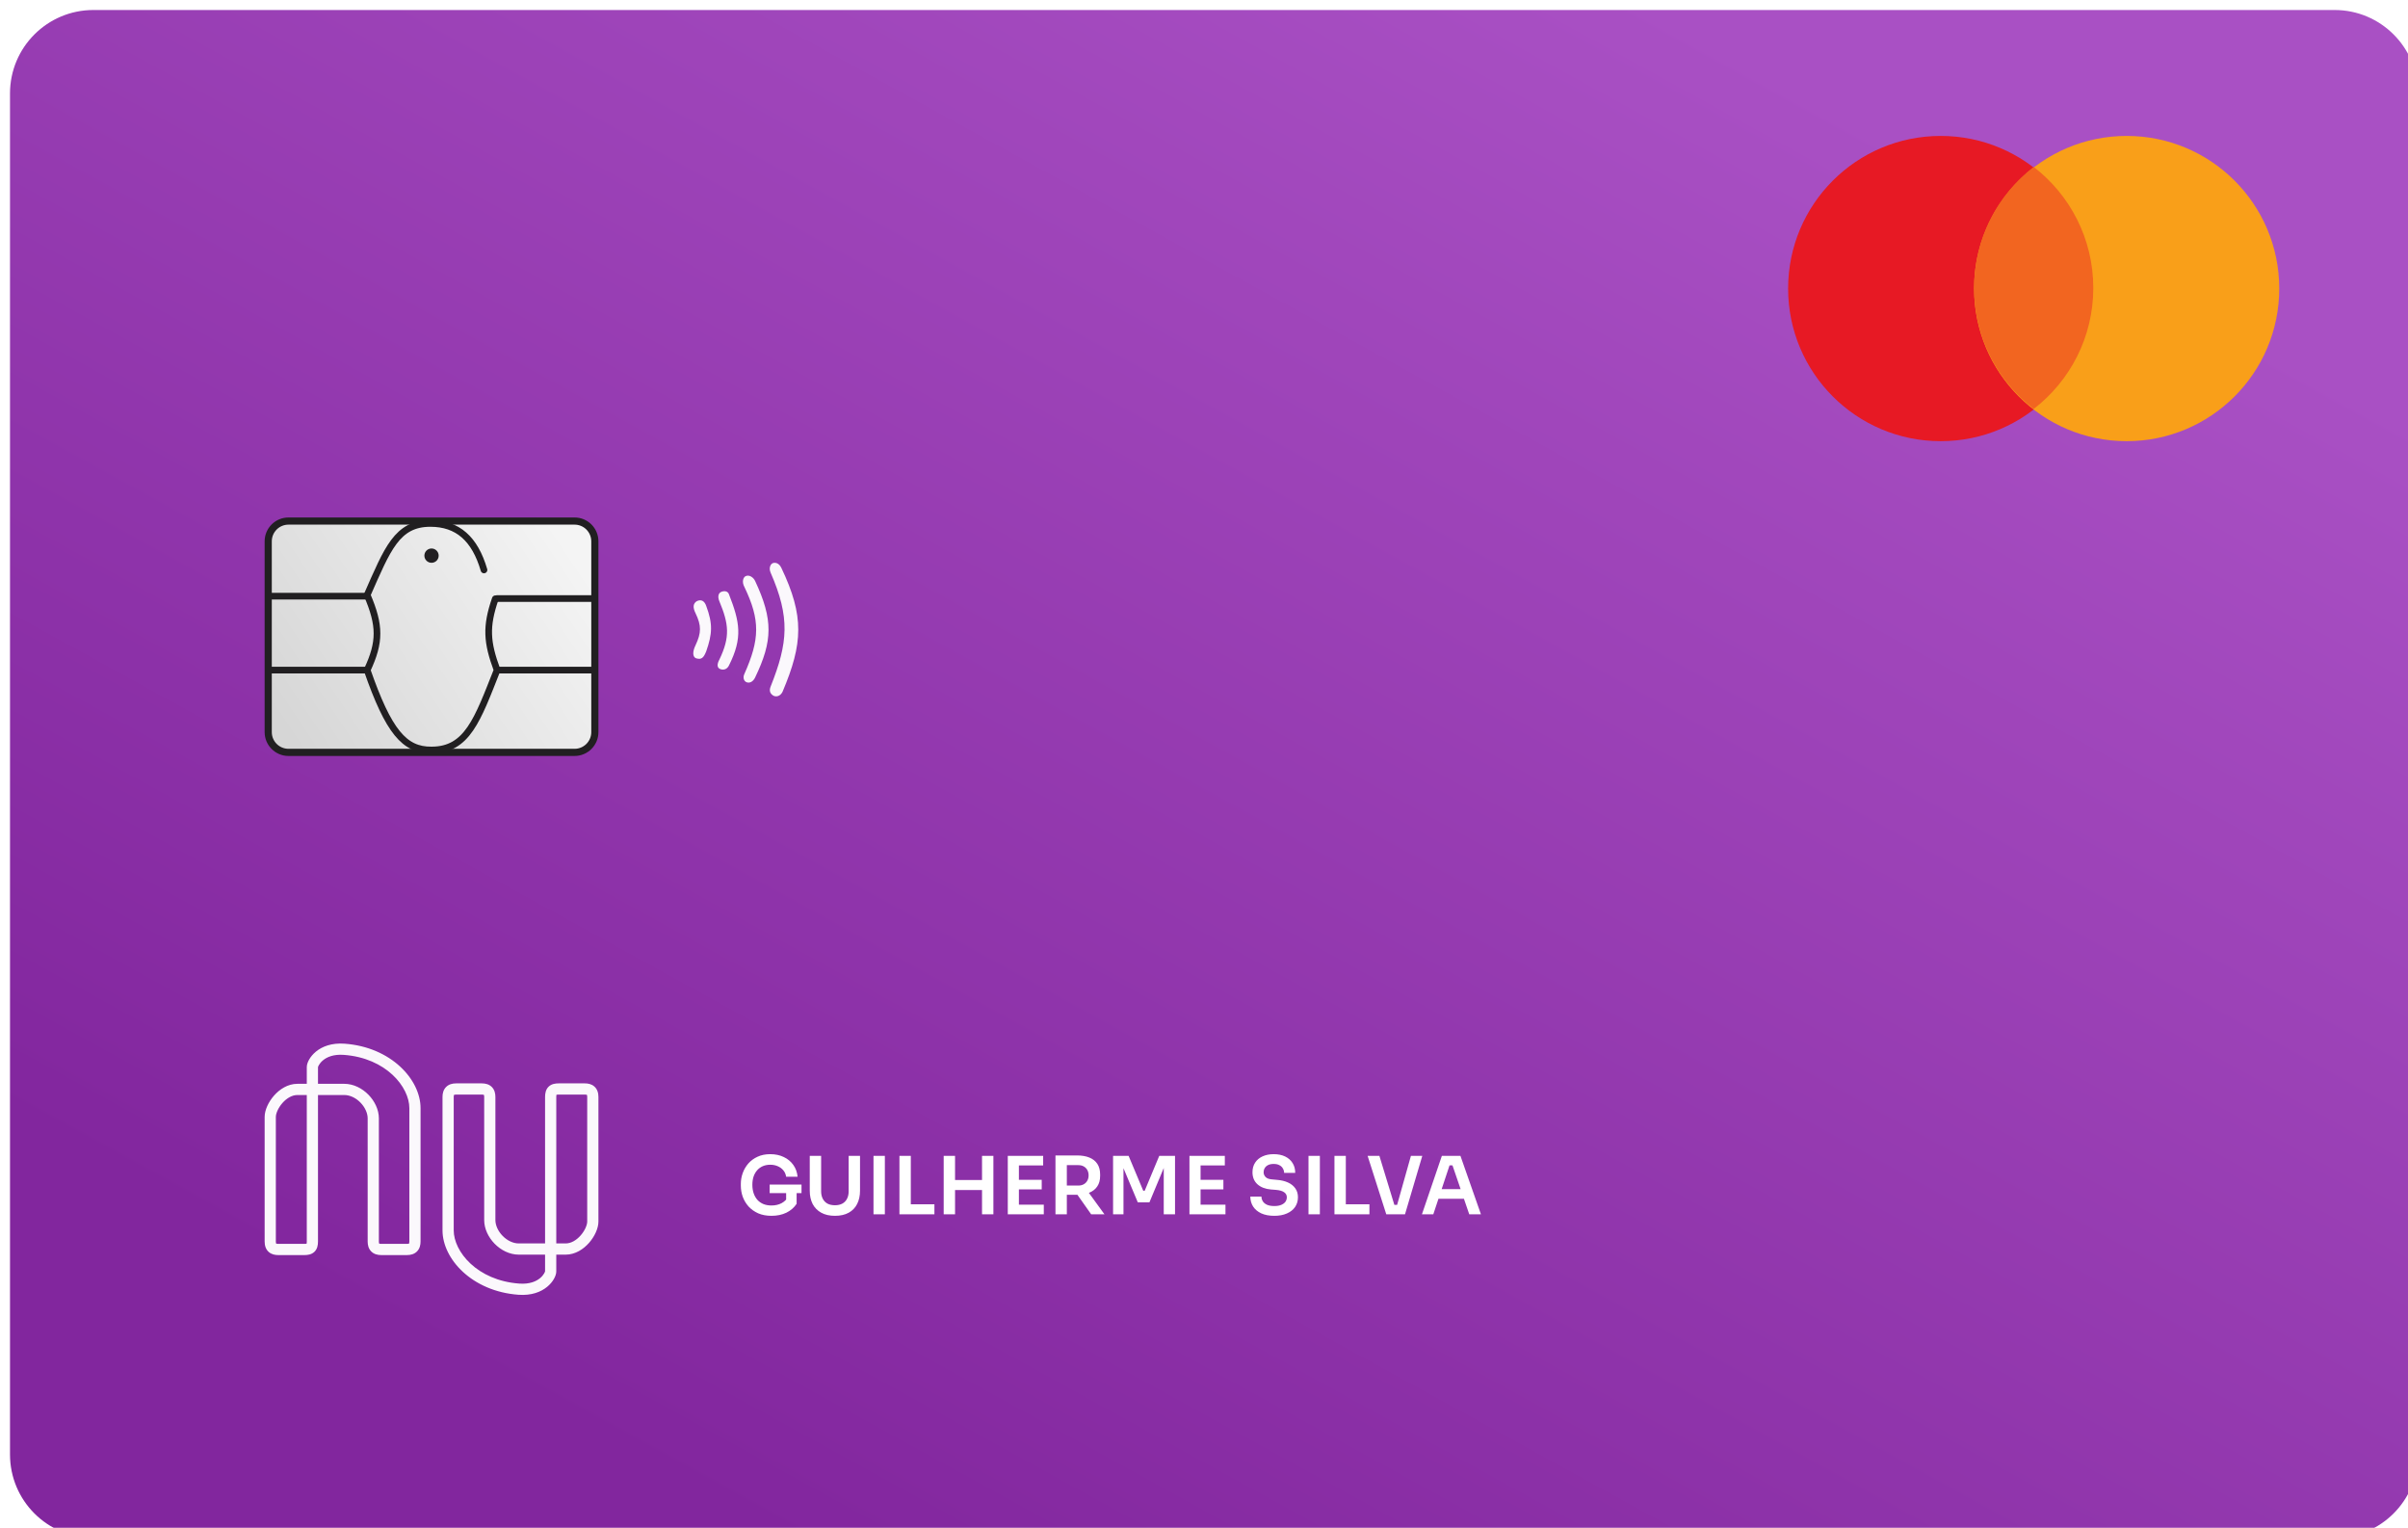 <svg width="722" height="458" viewBox="0 0 722 458" fill="none" xmlns="http://www.w3.org/2000/svg">
<g clip-path="url(#clip0_1_2)">
<g filter="url(#filter0_i_1_2)">
<path d="M697 0H25C11.193 0 0 11.193 0 25V433C0 446.807 11.193 458 25 458H697C710.807 458 722 446.807 722 433V25C722 11.193 710.807 0 697 0Z" fill="url(#paint0_linear_1_2)"/>
</g>
<path d="M231.32 364.456C229.816 364.456 228.488 364.208 227.336 363.712C226.2 363.2 225.24 362.52 224.456 361.672C223.688 360.808 223.104 359.84 222.704 358.768C222.32 357.68 222.128 356.552 222.128 355.384V354.856C222.128 353.752 222.32 352.672 222.704 351.616C223.088 350.56 223.648 349.608 224.384 348.76C225.136 347.912 226.056 347.24 227.144 346.744C228.248 346.232 229.512 345.976 230.936 345.976C232.472 345.976 233.832 346.264 235.016 346.84C236.2 347.4 237.152 348.192 237.872 349.216C238.592 350.224 239.016 351.4 239.144 352.744H235.712C235.6 351.992 235.32 351.352 234.872 350.824C234.424 350.28 233.856 349.864 233.168 349.576C232.496 349.288 231.752 349.144 230.936 349.144C230.12 349.144 229.376 349.288 228.704 349.576C228.048 349.864 227.488 350.272 227.024 350.8C226.56 351.328 226.2 351.96 225.944 352.696C225.704 353.432 225.584 354.248 225.584 355.144C225.584 356.12 225.72 356.992 225.992 357.76C226.264 358.528 226.648 359.184 227.144 359.728C227.64 360.256 228.24 360.664 228.944 360.952C229.648 361.224 230.44 361.36 231.32 361.36C232.488 361.36 233.512 361.12 234.392 360.64C235.272 360.144 235.912 359.504 236.312 358.72L235.712 361.48V356.968H238.856V360.856C238.104 361.992 237.08 362.88 235.784 363.52C234.488 364.144 233 364.456 231.32 364.456ZM230.768 357.64V355.096H240.32V357.64H230.768ZM250.353 364.456C248.721 364.456 247.345 364.144 246.225 363.52C245.105 362.896 244.249 362.024 243.657 360.904C243.081 359.768 242.793 358.44 242.793 356.92V346.48H246.201V357.112C246.201 357.944 246.361 358.68 246.681 359.32C247.001 359.944 247.465 360.432 248.073 360.784C248.697 361.12 249.457 361.288 250.353 361.288C251.233 361.288 251.977 361.12 252.585 360.784C253.209 360.432 253.673 359.944 253.977 359.32C254.297 358.696 254.457 357.96 254.457 357.112V346.48H257.865V356.92C257.865 358.44 257.577 359.768 257.001 360.904C256.441 362.024 255.601 362.896 254.481 363.52C253.361 364.144 251.985 364.456 250.353 364.456ZM261.903 364V346.48H265.311V364H261.903ZM269.683 364V346.48H273.091V364H269.683ZM272.611 364V361H280.171V364H272.611ZM294.445 364V346.48H297.853V364H294.445ZM282.949 364V346.48H286.357V364H282.949ZM285.733 356.728V353.728H295.069V356.728H285.733ZM302.168 364V346.48H305.504V364H302.168ZM305.024 364V361.12H312.968V364H305.024ZM305.024 356.536V353.656H312.344V356.536H305.024ZM305.024 349.36V346.48H312.776V349.36H305.024ZM316.465 364V346.36H319.873V364H316.465ZM327.169 364L321.793 356.368H325.609L331.153 364H327.169ZM318.865 358.144V355.384H323.329C323.953 355.384 324.489 355.256 324.937 355C325.401 354.744 325.761 354.384 326.017 353.92C326.273 353.456 326.401 352.928 326.401 352.336C326.401 351.728 326.273 351.192 326.017 350.728C325.761 350.264 325.401 349.904 324.937 349.648C324.489 349.392 323.953 349.264 323.329 349.264H318.865V346.36H322.969C324.377 346.36 325.593 346.568 326.617 346.984C327.657 347.4 328.457 348.032 329.017 348.88C329.577 349.728 329.857 350.792 329.857 352.072V352.456C329.857 353.752 329.569 354.816 328.993 355.648C328.433 356.48 327.641 357.104 326.617 357.52C325.593 357.936 324.377 358.144 322.969 358.144H318.865ZM333.738 364V346.48H338.394L342.786 356.944H343.218L347.586 346.48H352.314V364H348.93V349.048L349.362 349.096L344.634 360.424H341.154L336.402 349.096L336.858 349.048V364H333.738ZM356.637 364V346.48H359.973V364H356.637ZM359.493 364V361.12H367.437V364H359.493ZM359.493 356.536V353.656H366.813V356.536H359.493ZM359.493 349.36V346.48H367.245V349.36H359.493ZM382.089 364.456C380.537 364.456 379.225 364.208 378.153 363.712C377.097 363.216 376.289 362.536 375.729 361.672C375.169 360.792 374.889 359.8 374.889 358.696H378.225C378.225 359.16 378.353 359.616 378.609 360.064C378.865 360.496 379.273 360.848 379.833 361.12C380.409 361.392 381.161 361.528 382.089 361.528C382.921 361.528 383.617 361.408 384.177 361.168C384.737 360.928 385.153 360.616 385.425 360.232C385.697 359.832 385.833 359.384 385.833 358.888C385.833 358.264 385.569 357.768 385.041 357.4C384.513 357.016 383.697 356.776 382.593 356.68L381.057 356.56C379.377 356.416 378.033 355.896 377.025 355C376.033 354.088 375.537 352.888 375.537 351.4C375.537 350.28 375.801 349.32 376.329 348.52C376.857 347.704 377.593 347.08 378.537 346.648C379.497 346.2 380.617 345.976 381.897 345.976C383.225 345.976 384.369 346.208 385.329 346.672C386.289 347.136 387.033 347.792 387.561 348.64C388.089 349.472 388.353 350.456 388.353 351.592H385.017C385.017 351.112 384.897 350.672 384.657 350.272C384.433 349.856 384.089 349.528 383.625 349.288C383.177 349.032 382.601 348.904 381.897 348.904C381.225 348.904 380.665 349.016 380.217 349.24C379.769 349.464 379.433 349.768 379.209 350.152C378.985 350.536 378.873 350.952 378.873 351.4C378.873 351.944 379.073 352.424 379.473 352.84C379.873 353.24 380.505 353.472 381.369 353.536L382.905 353.68C384.153 353.776 385.249 354.04 386.193 354.472C387.137 354.904 387.865 355.488 388.377 356.224C388.905 356.96 389.169 357.848 389.169 358.888C389.169 359.992 388.881 360.968 388.305 361.816C387.729 362.648 386.905 363.296 385.833 363.76C384.777 364.224 383.529 364.456 382.089 364.456ZM392.333 364V346.48H395.741V364H392.333ZM400.113 364V346.48H403.521V364H400.113ZM403.041 364V361H410.601V364H403.041ZM415.651 364L410.059 346.48H413.587L418.219 361.648L417.211 361.168H419.803L418.771 361.648L423.043 346.48H426.451L421.267 364H415.651ZM426.346 364L432.322 346.48H437.89L444.034 364H440.53L435.322 348.808L436.546 349.336H433.546L434.794 348.808L429.754 364H426.346ZM430.522 359.344L431.602 356.464H438.706L439.762 359.344H430.522Z" fill="white"/>
<path fill-rule="evenodd" clip-rule="evenodd" d="M95.345 319.859C95.345 319.872 95.346 319.879 95.346 319.879C95.346 319.879 95.35 319.871 95.354 319.856C95.373 319.79 95.433 319.584 95.622 319.257C95.869 318.83 96.272 318.313 96.865 317.826C98.022 316.877 99.979 315.982 103.09 316.211C115.793 317.143 122.736 325.857 122.736 332.161V372.168C122.736 372.581 122.663 372.734 122.642 372.769C122.6 372.794 122.441 372.866 122.028 372.866H114.306C113.893 372.866 113.734 372.794 113.692 372.769C113.671 372.734 113.599 372.581 113.599 372.168V335.238C113.599 332.612 112.315 330.043 110.474 328.159C108.627 326.268 106.04 324.886 103.213 324.886H95.345V319.859ZM122.647 372.766C122.651 372.762 122.654 372.76 122.654 372.76C122.654 372.76 122.652 372.762 122.647 372.766ZM113.681 372.76C113.681 372.76 113.683 372.762 113.688 372.766C113.683 372.762 113.681 372.76 113.681 372.76ZM103.213 328.245H95.345V372.168C95.345 373.221 95.156 374.405 94.261 375.256C93.386 376.088 92.222 376.225 91.278 376.225H83.415C82.537 376.225 81.456 376.058 80.591 375.305C79.681 374.511 79.349 373.37 79.349 372.168V334.819C79.349 332.736 80.515 330.295 82.153 328.43C83.812 326.54 86.271 324.886 89.171 324.886H91.986V319.851C91.986 319.113 92.302 318.288 92.713 317.577C93.157 316.808 93.821 315.978 94.735 315.229C96.592 313.705 99.41 312.572 103.336 312.86C117.312 313.886 126.095 323.651 126.095 332.161V372.168C126.095 373.159 125.872 374.257 125.065 375.097C124.246 375.95 123.128 376.225 122.028 376.225H114.306C113.207 376.225 112.088 375.95 111.269 375.097C110.462 374.257 110.239 373.159 110.239 372.168V335.238C110.239 333.679 109.445 331.913 108.071 330.506C106.704 329.107 104.938 328.245 103.213 328.245ZM89.171 328.245H91.986V372.168C91.986 372.506 91.953 372.704 91.925 372.808C91.815 372.837 91.615 372.866 91.278 372.866H83.415C82.988 372.866 82.834 372.791 82.803 372.774C82.774 372.725 82.708 372.563 82.708 372.168V334.819C82.708 333.824 83.367 332.139 84.677 330.647C85.966 329.179 87.579 328.245 89.171 328.245ZM82.816 372.791C82.816 372.791 82.812 372.788 82.805 372.778C82.813 372.786 82.816 372.791 82.816 372.791ZM163.431 381.121C163.431 381.108 163.43 381.101 163.43 381.101C163.43 381.101 163.427 381.108 163.422 381.124C163.403 381.189 163.343 381.395 163.154 381.723C162.908 382.149 162.505 382.666 161.911 383.153C160.754 384.102 158.798 384.997 155.686 384.769C142.984 383.836 136.041 375.123 136.041 368.819V328.812C136.041 328.399 136.114 328.246 136.135 328.211C136.176 328.186 136.335 328.114 136.748 328.114H144.471C144.884 328.114 145.043 328.186 145.084 328.211C145.105 328.246 145.178 328.399 145.178 328.812V365.741C145.178 368.367 146.461 370.937 148.302 372.821C150.15 374.712 152.737 376.094 155.563 376.094H163.431V381.121ZM136.125 328.218C136.125 328.218 136.128 328.216 136.13 328.214C136.125 328.217 136.123 328.219 136.123 328.219L136.125 328.218ZM145.096 328.219C145.096 328.219 145.093 328.218 145.089 328.214C145.094 328.217 145.096 328.219 145.096 328.219ZM155.563 372.734H163.431V328.812C163.431 327.759 163.621 326.575 164.515 325.724C165.39 324.892 166.554 324.754 167.498 324.754H175.361C176.239 324.754 177.321 324.921 178.185 325.675C179.096 326.469 179.428 327.609 179.428 328.812V366.161C179.428 368.243 178.261 370.685 176.624 372.55C174.964 374.44 172.506 376.094 169.605 376.094H166.791V381.128C166.791 381.867 166.475 382.691 166.064 383.403C165.62 384.172 164.955 385.002 164.042 385.751C162.184 387.274 159.367 388.408 155.44 388.119C141.464 387.093 132.681 377.328 132.681 368.819V328.812C132.681 327.821 132.904 326.723 133.711 325.883C134.53 325.029 135.649 324.754 136.748 324.754H144.471C145.57 324.754 146.689 325.029 147.508 325.883C148.314 326.723 148.537 327.821 148.537 328.812V365.741C148.537 367.3 149.331 369.067 150.705 370.473C152.073 371.873 153.838 372.734 155.563 372.734ZM169.605 372.734H166.791V328.812C166.791 328.473 166.823 328.276 166.852 328.172C166.962 328.143 167.161 328.114 167.498 328.114H175.361C175.788 328.114 175.943 328.188 175.974 328.206C176.003 328.255 176.068 328.416 176.068 328.812V366.161C176.068 367.156 175.41 368.84 174.099 370.333C172.811 371.8 171.198 372.734 169.605 372.734ZM175.963 328.19C175.961 328.189 175.96 328.188 175.96 328.188C175.96 328.188 175.963 328.194 175.971 328.202C175.967 328.196 175.965 328.192 175.963 328.19Z" fill="#FBF8FC"/>
<path d="M581.889 132.248C607.156 132.248 627.64 111.764 627.64 86.497C627.64 61.23 607.156 40.747 581.889 40.747C556.622 40.747 536.138 61.23 536.138 86.497C536.138 111.764 556.622 132.248 581.889 132.248Z" fill="#E71924"/>
<path d="M637.647 132.248C662.914 132.248 683.398 111.764 683.398 86.497C683.398 61.23 662.914 40.747 637.647 40.747C612.38 40.747 591.896 61.23 591.896 86.497C591.896 111.764 612.38 132.248 637.647 132.248Z" fill="#F99F19"/>
<path fill-rule="evenodd" clip-rule="evenodd" d="M609.768 122.595C620.636 114.23 627.64 101.092 627.64 86.317C627.64 71.543 620.636 58.404 609.768 50.04C598.9 58.404 591.897 71.543 591.897 86.317C591.897 101.092 598.9 114.23 609.768 122.595Z" fill="#F26520"/>
<path d="M172.279 156.195H86.497C83.141 156.195 80.421 158.915 80.421 162.271V219.459C80.421 222.815 83.141 225.536 86.497 225.536H172.279C175.635 225.536 178.356 222.815 178.356 219.459V162.271C178.356 158.915 175.635 156.195 172.279 156.195Z" fill="url(#paint1_linear_1_2)" stroke="#211F21" stroke-width="2.145"/>
<path d="M80.778 178.713H110.087" stroke="#211F21" stroke-width="2" stroke-linecap="round"/>
<path d="M80.778 200.873H109.445" stroke="#211F21" stroke-width="2" stroke-linecap="round"/>
<path d="M149.404 200.873H177.998" stroke="#211F21" stroke-width="2" stroke-linecap="round"/>
<path d="M148.975 179.428H177.998" stroke="#211F21" stroke-width="2" stroke-linecap="round"/>
<path d="M129.388 168.706C130.572 168.706 131.533 167.745 131.533 166.561C131.533 165.377 130.572 164.416 129.388 164.416C128.204 164.416 127.243 165.377 127.243 166.561C127.243 167.745 128.204 168.706 129.388 168.706Z" fill="#211F21"/>
<path d="M231.053 205.824C236.325 192.59 236.926 185.119 231.053 171.645C230.43 170.215 231.053 169.024 231.768 168.786C232.483 168.547 233.589 168.786 234.27 170.215C241.188 184.73 240.767 192.87 234.627 207.387C233.912 208.817 232.575 208.998 231.768 208.46C230.824 207.831 230.608 206.941 231.053 205.824Z" fill="#FBF8FC"/>
<path d="M223.547 172.717C222.832 173.075 222.375 174.43 223.19 175.934C227.999 185.94 227.801 191.662 223.19 202.026C222.686 203.071 222.998 204.226 223.905 204.528C224.977 204.886 225.913 204.125 226.406 203.098C231.701 192.084 231.84 185.756 226.406 174.147C225.905 173.075 224.619 172.181 223.547 172.717Z" fill="#FBF8FC"/>
<path d="M216.399 177.364C215.326 177.721 215.136 178.908 215.684 180.223C218.53 187.063 218.979 190.898 215.684 197.737C215.041 198.929 214.83 200.193 216.041 200.596C217.252 201 218.126 200.363 218.543 199.524C222.766 191.149 221.82 186.454 218.543 178.079C218.263 177.364 217.471 177.006 216.399 177.364Z" fill="#FBF8FC"/>
<path d="M208.893 180.223C207.82 180.938 207.668 182.022 208.535 183.797C210.344 187.564 210.303 189.68 208.535 193.448C207.713 195.11 207.463 197.022 208.893 197.38C210.322 197.737 210.957 197.229 211.752 195.235C213.578 189.987 213.756 187.02 211.752 181.653C211.291 180.261 210.322 179.508 208.893 180.223Z" fill="#FBF8FC"/>
<path d="M145.115 170.849C142.372 161.508 137.251 156.91 129.03 156.91C119.023 156.91 116.194 164.53 110.087 178.355C113.998 187.507 114.039 192.437 110.087 200.873C116.494 219.254 121.24 224.915 129.388 224.821C140.111 224.821 143.163 215.733 149.046 200.873C145.952 192.497 145.622 187.875 148.5 179.5" stroke="#211F21" stroke-width="2" stroke-linecap="round"/>
</g>
<defs>
<filter id="filter0_i_1_2" x="0" y="0" width="725" height="461" filterUnits="userSpaceOnUse" color-interpolation-filters="sRGB">
<feFlood flood-opacity="0" result="BackgroundImageFix"/>
<feBlend mode="normal" in="SourceGraphic" in2="BackgroundImageFix" result="shape"/>
<feColorMatrix in="SourceAlpha" type="matrix" values="0 0 0 0 0 0 0 0 0 0 0 0 0 0 0 0 0 0 127 0" result="hardAlpha"/>
<feOffset dx="3" dy="3"/>
<feGaussianBlur stdDeviation="3"/>
<feComposite in2="hardAlpha" operator="arithmetic" k2="-1" k3="1"/>
<feColorMatrix type="matrix" values="0 0 0 0 1 0 0 0 0 1 0 0 0 0 1 0 0 0 0.25 0"/>
<feBlend mode="normal" in2="shape" result="effect1_innerShadow_1_2"/>
</filter>
<linearGradient id="paint0_linear_1_2" x1="610.09" y1="61.83" x2="354.096" y2="526.995" gradientUnits="userSpaceOnUse">
<stop stop-color="#A950C4"/>
<stop offset="1" stop-color="#82269E"/>
</linearGradient>
<linearGradient id="paint1_linear_1_2" x1="171" y1="165" x2="87" y2="221" gradientUnits="userSpaceOnUse">
<stop stop-color="#F4F4F4"/>
<stop offset="1" stop-color="#D6D6D6"/>
</linearGradient>
<clipPath id="clip0_1_2">
<rect width="722" height="458" fill="white"/>
</clipPath>
</defs>
</svg>
